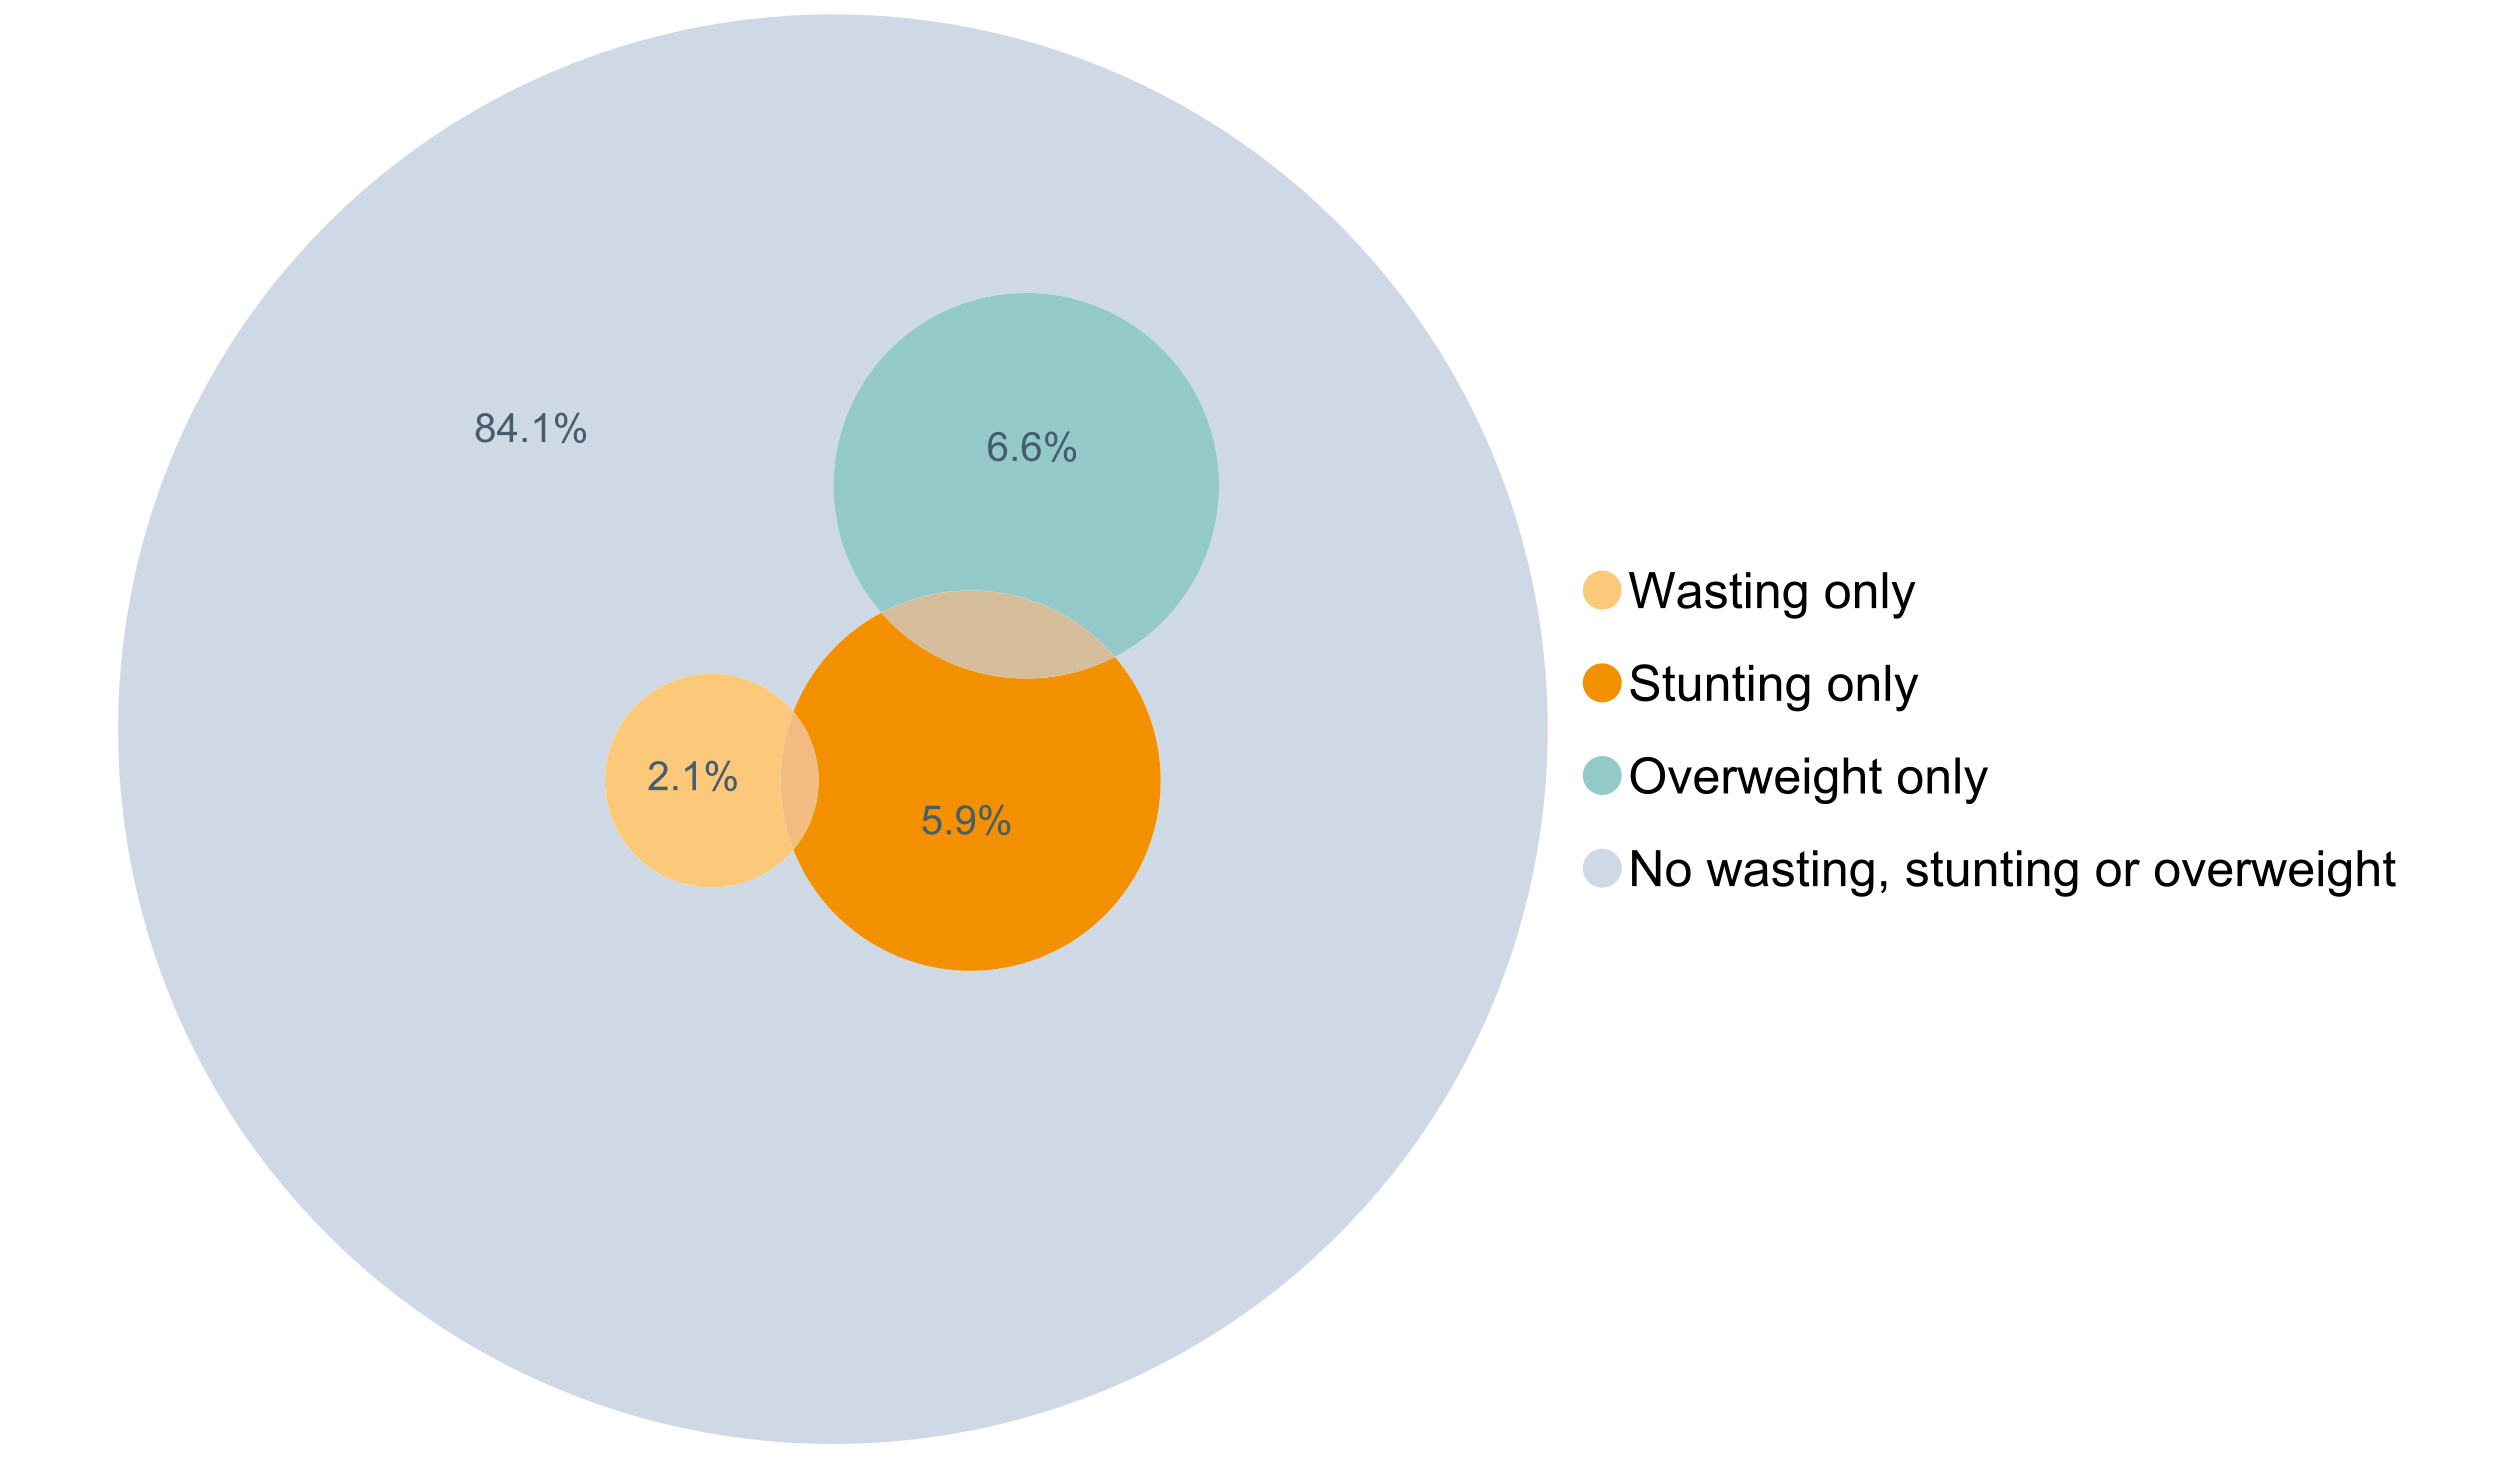 <?xml version="1.0" encoding="UTF-8"?>
<svg xmlns="http://www.w3.org/2000/svg" xmlns:xlink="http://www.w3.org/1999/xlink" width="1234.286pt" height="720pt" viewBox="0 0 1234.286 720" version="1.1">
<defs>
<g>
<symbol overflow="visible" id="glyph0-0">
<path style="stroke:none;" d="M 5.016 0 L 0.305 -17.758 L 2.715 -17.758 L 5.414 -6.117 C 5.703 -4.898 5.953 -3.688 6.164 -2.484 C 6.617 -4.379 6.883 -5.473 6.965 -5.766 L 10.344 -17.758 L 13.18 -17.758 L 15.723 -8.77 C 16.355 -6.539 16.816 -4.445 17.102 -2.484 C 17.324 -3.605 17.621 -4.891 17.988 -6.348 L 20.773 -17.758 L 23.133 -17.758 L 18.266 0 L 16 0 L 12.258 -13.527 C 11.941 -14.656 11.754 -15.352 11.699 -15.613 C 11.512 -14.797 11.34 -14.102 11.18 -13.527 L 7.414 0 Z M 5.016 0 "/>
</symbol>
<symbol overflow="visible" id="glyph0-1">
<path style="stroke:none;" d="M 10.027 -1.586 C 9.215 -0.898 8.438 -0.414 7.695 -0.133 C 6.945 0.148 6.145 0.285 5.293 0.289 C 3.875 0.285 2.789 -0.055 2.031 -0.746 C 1.27 -1.434 0.891 -2.316 0.895 -3.391 C 0.891 -4.02 1.035 -4.594 1.324 -5.117 C 1.613 -5.633 1.988 -6.051 2.453 -6.371 C 2.914 -6.684 3.438 -6.922 4.02 -7.086 C 4.449 -7.195 5.094 -7.305 5.961 -7.414 C 7.715 -7.617 9.012 -7.867 9.848 -8.164 C 9.852 -8.461 9.855 -8.652 9.859 -8.734 C 9.855 -9.621 9.648 -10.246 9.242 -10.609 C 8.68 -11.098 7.852 -11.344 6.758 -11.348 C 5.727 -11.344 4.969 -11.164 4.484 -10.809 C 3.992 -10.445 3.633 -9.809 3.402 -8.902 L 1.273 -9.191 C 1.461 -10.102 1.781 -10.84 2.227 -11.402 C 2.672 -11.965 3.312 -12.395 4.152 -12.699 C 4.992 -12.996 5.965 -13.148 7.074 -13.152 C 8.168 -13.148 9.062 -13.02 9.75 -12.766 C 10.438 -12.504 10.941 -12.18 11.266 -11.789 C 11.586 -11.398 11.812 -10.902 11.941 -10.309 C 12.012 -9.934 12.047 -9.266 12.051 -8.297 L 12.051 -5.391 C 12.047 -3.363 12.094 -2.078 12.191 -1.543 C 12.281 -1.004 12.465 -0.492 12.742 0 L 10.465 0 C 10.238 -0.453 10.09 -0.98 10.027 -1.586 Z M 9.848 -6.457 C 9.055 -6.133 7.867 -5.855 6.285 -5.633 C 5.387 -5.5 4.754 -5.355 4.383 -5.195 C 4.012 -5.031 3.723 -4.793 3.523 -4.484 C 3.32 -4.172 3.223 -3.828 3.223 -3.453 C 3.223 -2.867 3.441 -2.383 3.883 -1.996 C 4.32 -1.609 4.965 -1.418 5.812 -1.418 C 6.652 -1.418 7.398 -1.602 8.055 -1.969 C 8.707 -2.336 9.188 -2.836 9.496 -3.477 C 9.727 -3.965 9.844 -4.691 9.848 -5.656 Z M 9.848 -6.457 "/>
</symbol>
<symbol overflow="visible" id="glyph0-2">
<path style="stroke:none;" d="M 0.762 -3.84 L 2.918 -4.18 C 3.039 -3.312 3.375 -2.652 3.93 -2.191 C 4.48 -1.73 5.254 -1.5 6.25 -1.5 C 7.246 -1.5 7.988 -1.703 8.477 -2.113 C 8.961 -2.52 9.203 -3 9.207 -3.551 C 9.203 -4.043 8.988 -4.43 8.562 -4.711 C 8.258 -4.906 7.516 -5.152 6.336 -5.449 C 4.734 -5.852 3.625 -6.199 3.008 -6.496 C 2.387 -6.789 1.918 -7.199 1.602 -7.723 C 1.281 -8.242 1.125 -8.816 1.125 -9.449 C 1.125 -10.02 1.254 -10.551 1.52 -11.039 C 1.777 -11.527 2.137 -11.934 2.594 -12.258 C 2.93 -12.508 3.391 -12.719 3.977 -12.891 C 4.559 -13.062 5.188 -13.148 5.863 -13.152 C 6.867 -13.148 7.754 -13.004 8.52 -12.715 C 9.281 -12.426 9.844 -12.031 10.207 -11.535 C 10.57 -11.039 10.82 -10.375 10.961 -9.543 L 8.828 -9.254 C 8.73 -9.91 8.449 -10.426 7.988 -10.801 C 7.52 -11.168 6.863 -11.355 6.02 -11.359 C 5.016 -11.355 4.301 -11.191 3.875 -10.863 C 3.445 -10.531 3.234 -10.145 3.234 -9.703 C 3.234 -9.418 3.32 -9.16 3.5 -8.938 C 3.672 -8.699 3.953 -8.508 4.336 -8.355 C 4.555 -8.273 5.195 -8.086 6.262 -7.801 C 7.801 -7.387 8.875 -7.051 9.488 -6.789 C 10.094 -6.523 10.574 -6.141 10.922 -5.645 C 11.27 -5.141 11.441 -4.52 11.445 -3.777 C 11.441 -3.047 11.23 -2.363 10.809 -1.723 C 10.383 -1.082 9.773 -0.586 8.977 -0.234 C 8.176 0.113 7.27 0.285 6.262 0.289 C 4.586 0.285 3.312 -0.059 2.438 -0.75 C 1.562 -1.445 1.004 -2.473 0.762 -3.84 Z M 0.762 -3.84 "/>
</symbol>
<symbol overflow="visible" id="glyph0-3">
<path style="stroke:none;" d="M 6.395 -1.949 L 6.711 -0.023 C 6.094 0.102 5.547 0.164 5.062 0.168 C 4.27 0.164 3.652 0.043 3.219 -0.207 C 2.781 -0.453 2.477 -0.781 2.301 -1.191 C 2.121 -1.598 2.031 -2.457 2.035 -3.766 L 2.035 -11.168 L 0.438 -11.168 L 0.438 -12.863 L 2.035 -12.863 L 2.035 -16.047 L 4.203 -17.355 L 4.203 -12.863 L 6.395 -12.863 L 6.395 -11.168 L 4.203 -11.168 L 4.203 -3.645 C 4.199 -3.023 4.238 -2.621 4.316 -2.445 C 4.391 -2.266 4.516 -2.125 4.691 -2.023 C 4.863 -1.914 5.113 -1.863 5.438 -1.867 C 5.68 -1.863 5.996 -1.891 6.395 -1.949 Z M 6.395 -1.949 "/>
</symbol>
<symbol overflow="visible" id="glyph0-4">
<path style="stroke:none;" d="M 1.648 -15.25 L 1.648 -17.758 L 3.828 -17.758 L 3.828 -15.25 Z M 1.648 0 L 1.648 -12.863 L 3.828 -12.863 L 3.828 0 Z M 1.648 0 "/>
</symbol>
<symbol overflow="visible" id="glyph0-5">
<path style="stroke:none;" d="M 1.637 0 L 1.637 -12.863 L 3.598 -12.863 L 3.598 -11.035 C 4.543 -12.441 5.906 -13.148 7.691 -13.152 C 8.465 -13.148 9.176 -13.008 9.828 -12.734 C 10.477 -12.453 10.965 -12.09 11.289 -11.637 C 11.609 -11.184 11.836 -10.645 11.965 -10.027 C 12.043 -9.621 12.082 -8.918 12.086 -7.91 L 12.086 0 L 9.906 0 L 9.906 -7.824 C 9.902 -8.707 9.816 -9.371 9.652 -9.816 C 9.48 -10.254 9.18 -10.605 8.75 -10.871 C 8.312 -11.129 7.809 -11.262 7.23 -11.266 C 6.301 -11.262 5.5 -10.965 4.828 -10.379 C 4.152 -9.785 3.812 -8.668 3.816 -7.023 L 3.816 0 Z M 1.637 0 "/>
</symbol>
<symbol overflow="visible" id="glyph0-6">
<path style="stroke:none;" d="M 1.234 1.066 L 3.355 1.379 C 3.441 2.031 3.688 2.508 4.094 2.809 C 4.633 3.207 5.371 3.41 6.309 3.414 C 7.316 3.41 8.098 3.207 8.648 2.809 C 9.195 2.402 9.566 1.84 9.762 1.113 C 9.875 0.668 9.926 -0.262 9.918 -1.684 C 8.965 -0.559 7.777 0 6.359 0 C 4.586 0 3.219 -0.637 2.254 -1.914 C 1.281 -3.188 0.797 -4.719 0.801 -6.504 C 0.797 -7.73 1.02 -8.859 1.465 -9.898 C 1.91 -10.934 2.555 -11.738 3.398 -12.305 C 4.242 -12.867 5.23 -13.148 6.371 -13.152 C 7.887 -13.148 9.141 -12.535 10.125 -11.312 L 10.125 -12.863 L 12.137 -12.863 L 12.137 -1.742 C 12.133 0.258 11.93 1.672 11.523 2.512 C 11.113 3.344 10.469 4.004 9.586 4.492 C 8.703 4.973 7.613 5.215 6.324 5.219 C 4.785 5.215 3.547 4.871 2.602 4.184 C 1.656 3.492 1.199 2.453 1.234 1.066 Z M 3.039 -6.66 C 3.035 -4.969 3.371 -3.738 4.043 -2.965 C 4.715 -2.191 5.555 -1.805 6.566 -1.805 C 7.562 -1.805 8.402 -2.188 9.082 -2.961 C 9.762 -3.727 10.102 -4.938 10.102 -6.59 C 10.102 -8.16 9.75 -9.348 9.055 -10.148 C 8.352 -10.945 7.512 -11.344 6.527 -11.348 C 5.559 -11.344 4.734 -10.949 4.055 -10.168 C 3.375 -9.379 3.035 -8.211 3.039 -6.66 Z M 3.039 -6.66 "/>
</symbol>
<symbol overflow="visible" id="glyph0-7">
<path style="stroke:none;" d=""/>
</symbol>
<symbol overflow="visible" id="glyph0-8">
<path style="stroke:none;" d="M 0.824 -6.43 C 0.82 -8.809 1.48 -10.574 2.809 -11.723 C 3.91 -12.672 5.262 -13.148 6.855 -13.152 C 8.621 -13.148 10.066 -12.57 11.191 -11.414 C 12.312 -10.254 12.871 -8.652 12.875 -6.613 C 12.871 -4.953 12.625 -3.652 12.129 -2.707 C 11.633 -1.758 10.91 -1.02 9.961 -0.496 C 9.012 0.027 7.977 0.285 6.855 0.289 C 5.055 0.285 3.598 -0.289 2.488 -1.441 C 1.375 -2.594 0.82 -4.254 0.824 -6.43 Z M 3.062 -6.43 C 3.059 -4.781 3.418 -3.551 4.141 -2.73 C 4.855 -1.91 5.762 -1.5 6.855 -1.5 C 7.934 -1.5 8.832 -1.91 9.555 -2.734 C 10.27 -3.559 10.629 -4.816 10.633 -6.504 C 10.629 -8.094 10.266 -9.297 9.547 -10.117 C 8.82 -10.934 7.926 -11.344 6.855 -11.348 C 5.762 -11.344 4.855 -10.938 4.141 -10.125 C 3.418 -9.309 3.059 -8.074 3.062 -6.43 Z M 3.062 -6.43 "/>
</symbol>
<symbol overflow="visible" id="glyph0-9">
<path style="stroke:none;" d="M 1.586 0 L 1.586 -17.758 L 3.766 -17.758 L 3.766 0 Z M 1.586 0 "/>
</symbol>
<symbol overflow="visible" id="glyph0-10">
<path style="stroke:none;" d="M 1.539 4.953 L 1.297 2.906 C 1.77 3.035 2.188 3.098 2.543 3.102 C 3.027 3.098 3.414 3.02 3.703 2.859 C 3.992 2.695 4.23 2.469 4.422 2.18 C 4.555 1.961 4.777 1.418 5.086 0.559 C 5.125 0.434 5.188 0.258 5.281 0.023 L 0.398 -12.863 L 2.75 -12.863 L 5.426 -5.414 C 5.77 -4.469 6.078 -3.473 6.359 -2.434 C 6.605 -3.434 6.906 -4.414 7.254 -5.367 L 10.004 -12.863 L 12.184 -12.863 L 7.293 0.219 C 6.766 1.625 6.355 2.598 6.066 3.137 C 5.676 3.852 5.234 4.379 4.734 4.715 C 4.234 5.047 3.637 5.215 2.941 5.219 C 2.52 5.215 2.051 5.125 1.539 4.953 Z M 1.539 4.953 "/>
</symbol>
<symbol overflow="visible" id="glyph0-11">
<path style="stroke:none;" d="M 1.113 -5.703 L 3.332 -5.898 C 3.434 -5.008 3.676 -4.277 4.062 -3.711 C 4.445 -3.141 5.043 -2.684 5.852 -2.332 C 6.656 -1.98 7.562 -1.805 8.574 -1.805 C 9.465 -1.805 10.258 -1.938 10.949 -2.203 C 11.633 -2.469 12.145 -2.832 12.48 -3.301 C 12.816 -3.762 12.984 -4.27 12.984 -4.82 C 12.984 -5.375 12.82 -5.859 12.5 -6.277 C 12.172 -6.691 11.641 -7.043 10.902 -7.328 C 10.422 -7.512 9.367 -7.801 7.738 -8.191 C 6.105 -8.582 4.965 -8.949 4.312 -9.301 C 3.461 -9.742 2.828 -10.293 2.414 -10.953 C 2 -11.609 1.793 -12.348 1.793 -13.164 C 1.793 -14.059 2.047 -14.898 2.555 -15.68 C 3.062 -16.457 3.805 -17.047 4.785 -17.453 C 5.758 -17.855 6.844 -18.059 8.043 -18.059 C 9.355 -18.059 10.516 -17.844 11.523 -17.422 C 12.527 -16.996 13.301 -16.375 13.844 -15.551 C 14.383 -14.727 14.672 -13.793 14.715 -12.754 L 12.465 -12.586 C 12.34 -13.707 11.93 -14.555 11.234 -15.129 C 10.531 -15.699 9.5 -15.984 8.141 -15.988 C 6.715 -15.984 5.68 -15.723 5.031 -15.207 C 4.379 -14.684 4.055 -14.059 4.059 -13.324 C 4.055 -12.684 4.285 -12.156 4.746 -11.75 C 5.199 -11.336 6.379 -10.914 8.289 -10.484 C 10.199 -10.047 11.512 -9.672 12.223 -9.352 C 13.254 -8.875 14.016 -8.27 14.508 -7.539 C 15 -6.809 15.246 -5.969 15.25 -5.016 C 15.246 -4.07 14.977 -3.18 14.438 -2.344 C 13.895 -1.508 13.117 -0.855 12.105 -0.391 C 11.09 0.074 9.949 0.305 8.684 0.305 C 7.074 0.305 5.727 0.07 4.645 -0.398 C 3.555 -0.867 2.703 -1.57 2.09 -2.512 C 1.469 -3.453 1.145 -4.516 1.113 -5.703 Z M 1.113 -5.703 "/>
</symbol>
<symbol overflow="visible" id="glyph0-12">
<path style="stroke:none;" d="M 10.066 0 L 10.066 -1.891 C 9.062 -0.438 7.699 0.285 5.984 0.289 C 5.219 0.285 4.512 0.145 3.855 -0.145 C 3.199 -0.434 2.711 -0.801 2.391 -1.242 C 2.07 -1.68 1.844 -2.219 1.719 -2.859 C 1.625 -3.285 1.582 -3.961 1.586 -4.895 L 1.586 -12.863 L 3.766 -12.863 L 3.766 -5.73 C 3.762 -4.59 3.805 -3.82 3.898 -3.426 C 4.031 -2.852 4.324 -2.402 4.77 -2.074 C 5.215 -1.746 5.762 -1.582 6.418 -1.586 C 7.07 -1.582 7.688 -1.75 8.262 -2.09 C 8.832 -2.422 9.234 -2.879 9.477 -3.457 C 9.711 -4.035 9.832 -4.871 9.836 -5.973 L 9.836 -12.863 L 12.016 -12.863 L 12.016 0 Z M 10.066 0 "/>
</symbol>
<symbol overflow="visible" id="glyph0-13">
<path style="stroke:none;" d="M 1.199 -8.648 C 1.195 -11.594 1.984 -13.898 3.57 -15.57 C 5.148 -17.234 7.195 -18.07 9.703 -18.07 C 11.34 -18.07 12.816 -17.676 14.133 -16.895 C 15.449 -16.109 16.453 -15.02 17.145 -13.621 C 17.832 -12.219 18.176 -10.629 18.18 -8.855 C 18.176 -7.051 17.812 -5.441 17.09 -4.02 C 16.359 -2.598 15.328 -1.52 14 -0.793 C 12.664 -0.059 11.23 0.305 9.691 0.305 C 8.02 0.305 6.523 -0.098 5.207 -0.906 C 3.891 -1.715 2.895 -2.816 2.215 -4.215 C 1.535 -5.605 1.195 -7.086 1.199 -8.648 Z M 3.621 -8.613 C 3.621 -6.473 4.195 -4.785 5.348 -3.555 C 6.496 -2.32 7.938 -1.703 9.676 -1.707 C 11.441 -1.703 12.898 -2.324 14.043 -3.57 C 15.184 -4.812 15.754 -6.578 15.758 -8.867 C 15.754 -10.309 15.512 -11.57 15.023 -12.652 C 14.535 -13.727 13.82 -14.562 12.879 -15.156 C 11.938 -15.746 10.883 -16.043 9.715 -16.047 C 8.051 -16.043 6.617 -15.473 5.418 -14.332 C 4.219 -13.191 3.621 -11.285 3.621 -8.613 Z M 3.621 -8.613 "/>
</symbol>
<symbol overflow="visible" id="glyph0-14">
<path style="stroke:none;" d="M 5.207 0 L 0.316 -12.863 L 2.617 -12.863 L 5.379 -5.16 C 5.676 -4.328 5.949 -3.465 6.203 -2.566 C 6.395 -3.246 6.664 -4.062 7.012 -5.016 L 9.871 -12.863 L 12.113 -12.863 L 7.242 0 Z M 5.207 0 "/>
</symbol>
<symbol overflow="visible" id="glyph0-15">
<path style="stroke:none;" d="M 10.441 -4.141 L 12.695 -3.863 C 12.336 -2.543 11.676 -1.523 10.719 -0.801 C 9.754 -0.074 8.527 0.285 7.039 0.289 C 5.152 0.285 3.66 -0.289 2.562 -1.445 C 1.457 -2.602 0.906 -4.227 0.91 -6.324 C 0.906 -8.484 1.465 -10.164 2.578 -11.359 C 3.691 -12.551 5.137 -13.148 6.914 -13.152 C 8.633 -13.148 10.035 -12.562 11.129 -11.395 C 12.215 -10.223 12.762 -8.578 12.766 -6.457 C 12.762 -6.324 12.758 -6.129 12.754 -5.875 L 3.16 -5.875 C 3.238 -4.457 3.641 -3.375 4.359 -2.625 C 5.078 -1.875 5.973 -1.5 7.051 -1.5 C 7.848 -1.5 8.531 -1.707 9.098 -2.129 C 9.66 -2.547 10.109 -3.219 10.441 -4.141 Z M 3.281 -7.668 L 10.465 -7.668 C 10.367 -8.746 10.09 -9.559 9.641 -10.102 C 8.941 -10.938 8.043 -11.355 6.941 -11.359 C 5.938 -11.355 5.094 -11.02 4.414 -10.355 C 3.727 -9.684 3.352 -8.789 3.281 -7.668 Z M 3.281 -7.668 "/>
</symbol>
<symbol overflow="visible" id="glyph0-16">
<path style="stroke:none;" d="M 1.609 0 L 1.609 -12.863 L 3.574 -12.863 L 3.574 -10.914 C 4.074 -11.824 4.535 -12.426 4.961 -12.715 C 5.383 -13.004 5.848 -13.148 6.359 -13.152 C 7.09 -13.148 7.836 -12.914 8.598 -12.453 L 7.848 -10.43 C 7.312 -10.742 6.781 -10.898 6.25 -10.902 C 5.77 -10.898 5.34 -10.754 4.965 -10.469 C 4.582 -10.18 4.312 -9.781 4.156 -9.277 C 3.91 -8.496 3.789 -7.648 3.793 -6.734 L 3.793 0 Z M 1.609 0 "/>
</symbol>
<symbol overflow="visible" id="glyph0-17">
<path style="stroke:none;" d="M 4.008 0 L 0.074 -12.863 L 2.324 -12.863 L 4.371 -5.438 L 5.137 -2.676 C 5.164 -2.812 5.387 -3.695 5.801 -5.328 L 7.848 -12.863 L 10.09 -12.863 L 12.016 -5.402 L 12.656 -2.941 L 13.395 -5.426 L 15.602 -12.863 L 17.719 -12.863 L 13.699 0 L 11.434 0 L 9.387 -7.703 L 8.891 -9.895 L 6.285 0 Z M 4.008 0 "/>
</symbol>
<symbol overflow="visible" id="glyph0-18">
<path style="stroke:none;" d="M 1.637 0 L 1.637 -17.758 L 3.816 -17.758 L 3.816 -11.387 C 4.828 -12.559 6.113 -13.148 7.668 -13.152 C 8.617 -13.148 9.445 -12.961 10.148 -12.59 C 10.852 -12.211 11.352 -11.691 11.656 -11.031 C 11.957 -10.367 12.109 -9.406 12.113 -8.152 L 12.113 0 L 9.934 0 L 9.934 -8.152 C 9.93 -9.238 9.695 -10.031 9.223 -10.531 C 8.75 -11.023 8.082 -11.273 7.219 -11.277 C 6.57 -11.273 5.961 -11.105 5.395 -10.773 C 4.824 -10.434 4.418 -9.98 4.18 -9.41 C 3.934 -8.836 3.812 -8.043 3.816 -7.039 L 3.816 0 Z M 1.637 0 "/>
</symbol>
<symbol overflow="visible" id="glyph0-19">
<path style="stroke:none;" d="M 1.891 0 L 1.891 -17.758 L 4.301 -17.758 L 13.625 -3.816 L 13.625 -17.758 L 15.879 -17.758 L 15.879 0 L 13.469 0 L 4.141 -13.953 L 4.141 0 Z M 1.891 0 "/>
</symbol>
<symbol overflow="visible" id="glyph0-20">
<path style="stroke:none;" d="M 2.203 0 L 2.203 -2.484 L 4.688 -2.484 L 4.688 0 C 4.688 0.91 4.523 1.645 4.203 2.207 C 3.875 2.766 3.363 3.199 2.664 3.512 L 2.059 2.578 C 2.516 2.375 2.855 2.078 3.074 1.688 C 3.289 1.297 3.41 0.734 3.441 0 Z M 2.203 0 "/>
</symbol>
<symbol overflow="visible" id="glyph1-0">
<path style="stroke:none;" d="M 3.523 -7.742 C 2.793 -8.004 2.254 -8.383 1.906 -8.879 C 1.555 -9.371 1.383 -9.965 1.383 -10.652 C 1.383 -11.691 1.754 -12.562 2.5 -13.273 C 3.246 -13.977 4.242 -14.332 5.484 -14.336 C 6.727 -14.332 7.727 -13.969 8.492 -13.25 C 9.25 -12.523 9.633 -11.645 9.633 -10.605 C 9.633 -9.941 9.457 -9.363 9.109 -8.875 C 8.762 -8.383 8.234 -8.004 7.527 -7.742 C 8.402 -7.453 9.07 -6.992 9.527 -6.359 C 9.984 -5.719 10.211 -4.961 10.215 -4.082 C 10.211 -2.859 9.781 -1.832 8.918 -1.004 C 8.055 -0.172 6.918 0.238 5.512 0.242 C 4.102 0.238 2.965 -0.176 2.102 -1.008 C 1.238 -1.84 0.809 -2.879 0.809 -4.129 C 0.809 -5.055 1.043 -5.832 1.512 -6.461 C 1.98 -7.086 2.648 -7.512 3.523 -7.742 Z M 3.176 -10.711 C 3.176 -10.035 3.391 -9.48 3.828 -9.055 C 4.258 -8.625 4.824 -8.414 5.523 -8.414 C 6.195 -8.414 6.746 -8.625 7.18 -9.051 C 7.609 -9.477 7.828 -9.996 7.828 -10.613 C 7.828 -11.254 7.605 -11.797 7.16 -12.234 C 6.715 -12.672 6.16 -12.891 5.504 -12.895 C 4.832 -12.891 4.277 -12.676 3.836 -12.25 C 3.395 -11.82 3.176 -11.309 3.176 -10.711 Z M 2.609 -4.121 C 2.605 -3.617 2.727 -3.133 2.965 -2.668 C 3.199 -2.199 3.551 -1.84 4.02 -1.582 C 4.488 -1.324 4.992 -1.195 5.531 -1.199 C 6.367 -1.195 7.059 -1.465 7.605 -2.004 C 8.148 -2.543 8.418 -3.227 8.422 -4.062 C 8.418 -4.902 8.137 -5.602 7.578 -6.156 C 7.016 -6.707 6.316 -6.984 5.473 -6.984 C 4.645 -6.984 3.961 -6.711 3.422 -6.164 C 2.879 -5.617 2.605 -4.934 2.609 -4.121 Z M 2.609 -4.121 "/>
</symbol>
<symbol overflow="visible" id="glyph1-1">
<path style="stroke:none;" d="M 6.445 0 L 6.445 -3.418 L 0.254 -3.418 L 0.254 -5.023 L 6.77 -14.277 L 8.199 -14.277 L 8.199 -5.023 L 10.129 -5.023 L 10.129 -3.418 L 8.199 -3.418 L 8.199 0 Z M 6.445 -5.023 L 6.445 -11.461 L 1.977 -5.023 Z M 6.445 -5.023 "/>
</symbol>
<symbol overflow="visible" id="glyph1-2">
<path style="stroke:none;" d="M 1.812 0 L 1.812 -1.996 L 3.809 -1.996 L 3.809 0 Z M 1.812 0 "/>
</symbol>
<symbol overflow="visible" id="glyph1-3">
<path style="stroke:none;" d="M 7.43 0 L 5.676 0 L 5.676 -11.172 C 5.25 -10.766 4.695 -10.363 4.016 -9.961 C 3.328 -9.559 2.715 -9.258 2.172 -9.059 L 2.172 -10.75 C 3.148 -11.207 4.004 -11.766 4.742 -12.426 C 5.473 -13.078 5.992 -13.715 6.301 -14.336 L 7.43 -14.336 Z M 7.43 0 "/>
</symbol>
<symbol overflow="visible" id="glyph1-4">
<path style="stroke:none;" d="M 1.16 -10.848 C 1.16 -11.863 1.414 -12.73 1.93 -13.449 C 2.438 -14.16 3.184 -14.52 4.16 -14.52 C 5.055 -14.52 5.793 -14.199 6.383 -13.559 C 6.969 -12.918 7.266 -11.977 7.266 -10.742 C 7.266 -9.531 6.969 -8.602 6.375 -7.949 C 5.781 -7.297 5.047 -6.973 4.18 -6.973 C 3.312 -6.973 2.594 -7.293 2.02 -7.938 C 1.445 -8.578 1.16 -9.547 1.16 -10.848 Z M 4.207 -13.312 C 3.77 -13.312 3.406 -13.121 3.121 -12.746 C 2.828 -12.367 2.684 -11.676 2.688 -10.672 C 2.684 -9.754 2.828 -9.109 3.125 -8.738 C 3.414 -8.363 3.777 -8.18 4.207 -8.18 C 4.648 -8.18 5.012 -8.367 5.301 -8.742 C 5.586 -9.117 5.73 -9.805 5.734 -10.809 C 5.73 -11.727 5.586 -12.375 5.297 -12.75 C 5.004 -13.125 4.641 -13.312 4.207 -13.312 Z M 4.215 0.527 L 12.027 -14.52 L 13.449 -14.52 L 5.668 0.527 Z M 10.391 -3.352 C 10.387 -4.375 10.645 -5.242 11.16 -5.953 C 11.672 -6.664 12.418 -7.02 13.398 -7.02 C 14.293 -7.02 15.035 -6.699 15.625 -6.059 C 16.211 -5.418 16.504 -4.477 16.508 -3.242 C 16.504 -2.031 16.207 -1.102 15.613 -0.449 C 15.016 0.203 14.281 0.527 13.41 0.527 C 12.543 0.527 11.824 0.207 11.25 -0.441 C 10.676 -1.082 10.387 -2.055 10.391 -3.352 Z M 13.449 -5.812 C 13.004 -5.812 12.641 -5.621 12.352 -5.246 C 12.062 -4.867 11.918 -4.18 11.918 -3.176 C 11.918 -2.266 12.062 -1.621 12.355 -1.246 C 12.648 -0.867 13.008 -0.68 13.438 -0.684 C 13.883 -0.68 14.254 -0.867 14.543 -1.246 C 14.832 -1.621 14.977 -2.309 14.977 -3.312 C 14.977 -4.23 14.828 -4.879 14.539 -5.254 C 14.242 -5.625 13.879 -5.812 13.449 -5.812 Z M 13.449 -5.812 "/>
</symbol>
<symbol overflow="visible" id="glyph1-5">
<path style="stroke:none;" d="M 10.039 -1.684 L 10.039 0 L 0.605 0 C 0.59 -0.422 0.66 -0.828 0.809 -1.219 C 1.047 -1.859 1.43 -2.488 1.961 -3.113 C 2.488 -3.734 3.254 -4.457 4.254 -5.277 C 5.805 -6.547 6.852 -7.555 7.398 -8.301 C 7.941 -9.043 8.215 -9.746 8.219 -10.41 C 8.215 -11.102 7.965 -11.688 7.473 -12.168 C 6.973 -12.641 6.328 -12.879 5.531 -12.883 C 4.688 -12.879 4.012 -12.625 3.504 -12.121 C 2.996 -11.613 2.738 -10.914 2.738 -10.02 L 0.934 -10.207 C 1.055 -11.551 1.52 -12.574 2.328 -13.277 C 3.129 -13.98 4.211 -14.332 5.57 -14.336 C 6.938 -14.332 8.02 -13.953 8.82 -13.195 C 9.617 -12.434 10.02 -11.492 10.02 -10.371 C 10.02 -9.801 9.902 -9.238 9.668 -8.688 C 9.434 -8.133 9.047 -7.551 8.508 -6.941 C 7.965 -6.328 7.062 -5.492 5.805 -4.43 C 4.75 -3.547 4.074 -2.945 3.777 -2.633 C 3.477 -2.312 3.23 -1.996 3.039 -1.684 Z M 10.039 -1.684 "/>
</symbol>
<symbol overflow="visible" id="glyph1-6">
<path style="stroke:none;" d="M 0.828 -3.738 L 2.668 -3.895 C 2.801 -2.996 3.117 -2.324 3.617 -1.875 C 4.109 -1.422 4.711 -1.195 5.414 -1.199 C 6.258 -1.195 6.969 -1.512 7.555 -2.152 C 8.137 -2.785 8.43 -3.629 8.434 -4.684 C 8.43 -5.68 8.148 -6.469 7.59 -7.051 C 7.027 -7.625 6.293 -7.914 5.387 -7.918 C 4.816 -7.914 4.309 -7.785 3.855 -7.531 C 3.402 -7.273 3.043 -6.941 2.785 -6.535 L 1.141 -6.75 L 2.523 -14.082 L 9.621 -14.082 L 9.621 -12.406 L 3.926 -12.406 L 3.156 -8.57 C 4.012 -9.164 4.91 -9.461 5.852 -9.465 C 7.098 -9.461 8.148 -9.031 9.008 -8.168 C 9.859 -7.305 10.289 -6.195 10.293 -4.84 C 10.289 -3.547 9.914 -2.43 9.164 -1.488 C 8.246 -0.336 6.996 0.238 5.414 0.242 C 4.117 0.238 3.055 -0.121 2.234 -0.848 C 1.41 -1.57 0.941 -2.535 0.828 -3.738 Z M 0.828 -3.738 "/>
</symbol>
<symbol overflow="visible" id="glyph1-7">
<path style="stroke:none;" d="M 1.09 -3.301 L 2.777 -3.457 C 2.918 -2.664 3.188 -2.09 3.594 -1.734 C 3.992 -1.375 4.508 -1.195 5.141 -1.199 C 5.676 -1.195 6.148 -1.316 6.559 -1.566 C 6.961 -1.809 7.293 -2.141 7.555 -2.555 C 7.812 -2.969 8.031 -3.523 8.207 -4.227 C 8.383 -4.922 8.473 -5.637 8.473 -6.367 C 8.473 -6.441 8.469 -6.559 8.461 -6.719 C 8.109 -6.16 7.629 -5.707 7.027 -5.359 C 6.418 -5.012 5.762 -4.84 5.055 -4.84 C 3.871 -4.84 2.871 -5.266 2.055 -6.125 C 1.234 -6.977 0.824 -8.109 0.828 -9.516 C 0.824 -10.961 1.254 -12.125 2.109 -13.012 C 2.961 -13.891 4.027 -14.332 5.316 -14.336 C 6.242 -14.332 7.094 -14.082 7.863 -13.586 C 8.633 -13.082 9.215 -12.367 9.617 -11.445 C 10.012 -10.516 10.211 -9.18 10.215 -7.43 C 10.211 -5.605 10.016 -4.152 9.621 -3.07 C 9.223 -1.988 8.633 -1.164 7.852 -0.602 C 7.07 -0.039 6.152 0.238 5.102 0.242 C 3.984 0.238 3.074 -0.066 2.367 -0.688 C 1.656 -1.305 1.23 -2.176 1.09 -3.301 Z M 8.27 -9.602 C 8.266 -10.605 8 -11.402 7.465 -11.996 C 6.926 -12.582 6.281 -12.879 5.531 -12.883 C 4.75 -12.879 4.07 -12.562 3.496 -11.93 C 2.914 -11.293 2.625 -10.469 2.629 -9.457 C 2.625 -8.547 2.898 -7.805 3.449 -7.238 C 3.996 -6.668 4.676 -6.387 5.484 -6.387 C 6.293 -6.387 6.957 -6.668 7.484 -7.238 C 8.004 -7.805 8.266 -8.594 8.27 -9.602 Z M 8.27 -9.602 "/>
</symbol>
<symbol overflow="visible" id="glyph1-8">
<path style="stroke:none;" d="M 9.922 -10.781 L 8.18 -10.645 C 8.023 -11.328 7.801 -11.828 7.52 -12.145 C 7.043 -12.641 6.461 -12.891 5.766 -12.895 C 5.203 -12.891 4.711 -12.734 4.293 -12.426 C 3.742 -12.023 3.309 -11.438 2.988 -10.664 C 2.668 -9.891 2.5 -8.789 2.492 -7.363 C 2.91 -8.004 3.426 -8.48 4.039 -8.793 C 4.648 -9.102 5.289 -9.258 5.961 -9.262 C 7.125 -9.258 8.121 -8.828 8.941 -7.969 C 9.762 -7.109 10.172 -5.996 10.176 -4.637 C 10.172 -3.738 9.98 -2.906 9.598 -2.137 C 9.211 -1.367 8.68 -0.777 8.004 -0.371 C 7.328 0.039 6.562 0.238 5.707 0.242 C 4.246 0.238 3.055 -0.293 2.133 -1.367 C 1.211 -2.438 0.75 -4.211 0.75 -6.68 C 0.75 -9.438 1.258 -11.441 2.277 -12.699 C 3.164 -13.785 4.363 -14.332 5.871 -14.336 C 6.996 -14.332 7.914 -14.016 8.633 -13.391 C 9.348 -12.758 9.777 -11.891 9.922 -10.781 Z M 2.766 -4.625 C 2.766 -4.016 2.891 -3.438 3.148 -2.891 C 3.402 -2.336 3.762 -1.918 4.227 -1.633 C 4.684 -1.34 5.168 -1.195 5.676 -1.199 C 6.414 -1.195 7.051 -1.492 7.586 -2.094 C 8.117 -2.688 8.383 -3.5 8.387 -4.527 C 8.383 -5.512 8.121 -6.289 7.598 -6.859 C 7.07 -7.426 6.406 -7.711 5.609 -7.711 C 4.812 -7.711 4.141 -7.426 3.594 -6.859 C 3.039 -6.289 2.766 -5.543 2.766 -4.625 Z M 2.766 -4.625 "/>
</symbol>
</g>
</defs>
<g id="surface36588">
<path style=" stroke:none;fill-rule:nonzero;fill:rgb(98.824%,78.824%,47.843%);fill-opacity:1;" d="M 800.672 291.367 C 800.672 296.676 796.367 300.98 791.059 300.98 C 785.75 300.98 781.445 296.676 781.445 291.367 C 781.445 286.055 785.75 281.75 791.059 281.75 C 796.367 281.75 800.672 286.055 800.672 291.367 "/>
<g style="fill:rgb(0%,0%,0%);fill-opacity:1;">
  <use xlink:href="#glyph0-0" x="803.891" y="300.242"/>
  <use xlink:href="#glyph0-1" x="827.303" y="300.242"/>
  <use xlink:href="#glyph0-2" x="841.099" y="300.242"/>
  <use xlink:href="#glyph0-3" x="853.502" y="300.242"/>
  <use xlink:href="#glyph0-4" x="860.394" y="300.242"/>
  <use xlink:href="#glyph0-5" x="865.905" y="300.242"/>
  <use xlink:href="#glyph0-6" x="879.7" y="300.242"/>
  <use xlink:href="#glyph0-7" x="893.496" y="300.242"/>
  <use xlink:href="#glyph0-8" x="900.388" y="300.242"/>
  <use xlink:href="#glyph0-5" x="914.183" y="300.242"/>
  <use xlink:href="#glyph0-9" x="927.979" y="300.242"/>
  <use xlink:href="#glyph0-10" x="933.49" y="300.242"/>
</g>
<path style=" stroke:none;fill-rule:nonzero;fill:rgb(95.294%,56.471%,0%);fill-opacity:1;" d="M 800.672 337.121 C 800.672 342.434 796.367 346.738 791.059 346.738 C 785.75 346.738 781.445 342.434 781.445 337.121 C 781.445 331.812 785.75 327.508 791.059 327.508 C 796.367 327.508 800.672 331.812 800.672 337.121 "/>
<g style="fill:rgb(0%,0%,0%);fill-opacity:1;">
  <use xlink:href="#glyph0-11" x="803.891" y="346"/>
  <use xlink:href="#glyph0-3" x="820.436" y="346"/>
  <use xlink:href="#glyph0-12" x="827.328" y="346"/>
  <use xlink:href="#glyph0-5" x="841.123" y="346"/>
  <use xlink:href="#glyph0-3" x="854.919" y="346"/>
  <use xlink:href="#glyph0-4" x="861.811" y="346"/>
  <use xlink:href="#glyph0-5" x="867.322" y="346"/>
  <use xlink:href="#glyph0-6" x="881.117" y="346"/>
  <use xlink:href="#glyph0-7" x="894.913" y="346"/>
  <use xlink:href="#glyph0-8" x="901.805" y="346"/>
  <use xlink:href="#glyph0-5" x="915.6" y="346"/>
  <use xlink:href="#glyph0-9" x="929.396" y="346"/>
  <use xlink:href="#glyph0-10" x="934.907" y="346"/>
</g>
<path style=" stroke:none;fill-rule:nonzero;fill:rgb(57.647%,79.216%,78.824%);fill-opacity:1;" d="M 800.672 382.879 C 800.672 388.188 796.367 392.492 791.059 392.492 C 785.75 392.492 781.445 388.188 781.445 382.879 C 781.445 377.566 785.75 373.262 791.059 373.262 C 796.367 373.262 800.672 377.566 800.672 382.879 "/>
<g style="fill:rgb(0%,0%,0%);fill-opacity:1;">
  <use xlink:href="#glyph0-13" x="803.891" y="391.758"/>
  <use xlink:href="#glyph0-14" x="823.185" y="391.758"/>
  <use xlink:href="#glyph0-15" x="835.588" y="391.758"/>
  <use xlink:href="#glyph0-16" x="849.384" y="391.758"/>
  <use xlink:href="#glyph0-17" x="857.644" y="391.758"/>
  <use xlink:href="#glyph0-15" x="875.558" y="391.758"/>
  <use xlink:href="#glyph0-4" x="889.354" y="391.758"/>
  <use xlink:href="#glyph0-6" x="894.865" y="391.758"/>
  <use xlink:href="#glyph0-18" x="908.66" y="391.758"/>
  <use xlink:href="#glyph0-3" x="922.456" y="391.758"/>
  <use xlink:href="#glyph0-7" x="929.348" y="391.758"/>
  <use xlink:href="#glyph0-8" x="936.239" y="391.758"/>
  <use xlink:href="#glyph0-5" x="950.035" y="391.758"/>
  <use xlink:href="#glyph0-9" x="963.831" y="391.758"/>
  <use xlink:href="#glyph0-10" x="969.342" y="391.758"/>
</g>
<path style=" stroke:none;fill-rule:nonzero;fill:rgb(81.176%,85.098%,89.804%);fill-opacity:1;" d="M 800.672 428.633 C 800.672 433.945 796.367 438.25 791.059 438.25 C 785.75 438.25 781.445 433.945 781.445 428.633 C 781.445 423.324 785.75 419.02 791.059 419.02 C 796.367 419.02 800.672 423.324 800.672 428.633 "/>
<g style="fill:rgb(0%,0%,0%);fill-opacity:1;">
  <use xlink:href="#glyph0-19" x="803.891" y="437.512"/>
  <use xlink:href="#glyph0-8" x="821.804" y="437.512"/>
  <use xlink:href="#glyph0-7" x="835.6" y="437.512"/>
  <use xlink:href="#glyph0-17" x="842.492" y="437.512"/>
  <use xlink:href="#glyph0-1" x="860.406" y="437.512"/>
  <use xlink:href="#glyph0-2" x="874.201" y="437.512"/>
  <use xlink:href="#glyph0-3" x="886.604" y="437.512"/>
  <use xlink:href="#glyph0-4" x="893.496" y="437.512"/>
  <use xlink:href="#glyph0-5" x="899.007" y="437.512"/>
  <use xlink:href="#glyph0-6" x="912.803" y="437.512"/>
  <use xlink:href="#glyph0-20" x="926.598" y="437.512"/>
  <use xlink:href="#glyph0-7" x="933.49" y="437.512"/>
  <use xlink:href="#glyph0-2" x="940.382" y="437.512"/>
  <use xlink:href="#glyph0-3" x="952.785" y="437.512"/>
  <use xlink:href="#glyph0-12" x="959.676" y="437.512"/>
  <use xlink:href="#glyph0-5" x="973.472" y="437.512"/>
  <use xlink:href="#glyph0-3" x="987.268" y="437.512"/>
  <use xlink:href="#glyph0-4" x="994.159" y="437.512"/>
  <use xlink:href="#glyph0-5" x="999.67" y="437.512"/>
  <use xlink:href="#glyph0-6" x="1013.466" y="437.512"/>
  <use xlink:href="#glyph0-7" x="1027.262" y="437.512"/>
  <use xlink:href="#glyph0-8" x="1034.154" y="437.512"/>
  <use xlink:href="#glyph0-16" x="1047.949" y="437.512"/>
  <use xlink:href="#glyph0-7" x="1056.21" y="437.512"/>
  <use xlink:href="#glyph0-8" x="1063.101" y="437.512"/>
  <use xlink:href="#glyph0-14" x="1076.897" y="437.512"/>
  <use xlink:href="#glyph0-15" x="1089.3" y="437.512"/>
  <use xlink:href="#glyph0-16" x="1103.096" y="437.512"/>
  <use xlink:href="#glyph0-17" x="1111.356" y="437.512"/>
  <use xlink:href="#glyph0-15" x="1129.27" y="437.512"/>
  <use xlink:href="#glyph0-4" x="1143.065" y="437.512"/>
  <use xlink:href="#glyph0-6" x="1148.576" y="437.512"/>
  <use xlink:href="#glyph0-18" x="1162.372" y="437.512"/>
  <use xlink:href="#glyph0-3" x="1176.168" y="437.512"/>
</g>
<path style=" stroke:none;fill-rule:nonzero;fill:rgb(81.176%,85.098%,89.804%);fill-opacity:1;" d="M 425.934 712.633 L 437.059 711.996 L 448.16 711.004 L 459.223 709.664 L 470.234 707.973 L 481.191 705.938 L 492.078 703.555 L 502.883 700.832 L 513.598 697.77 L 524.207 694.367 L 534.707 690.637 L 545.082 686.57 L 555.328 682.184 L 565.426 677.473 L 575.371 672.449 L 585.152 667.109 L 594.762 661.465 L 604.188 655.523 L 613.418 649.285 L 622.449 642.758 L 631.273 635.949 L 639.875 628.863 L 648.246 621.512 L 656.383 613.898 L 664.277 606.031 L 671.918 597.922 L 679.301 589.574 L 686.414 580.996 L 693.254 572.199 L 699.809 563.191 L 706.082 553.977 L 712.059 544.574 L 717.734 534.984 L 723.105 525.223 L 728.164 515.293 L 732.91 505.211 L 737.336 494.984 L 741.434 484.621 L 745.203 474.133 L 748.641 463.535 L 751.738 452.832 L 754.5 442.035 L 756.918 431.156 L 758.992 420.211 L 760.719 409.199 L 762.098 398.145 L 763.129 387.047 L 763.809 375.926 L 764.133 364.785 L 764.109 353.645 L 763.734 342.508 L 763.004 331.387 L 761.926 320.297 L 760.496 309.246 L 758.723 298.242 L 756.598 287.305 L 754.133 276.438 L 751.324 265.656 L 748.176 254.965 L 744.691 244.379 L 740.875 233.91 L 736.73 223.566 L 732.262 213.359 L 727.473 203.297 L 722.367 193.395 L 716.953 183.652 L 711.234 174.09 L 705.215 164.711 L 698.902 155.527 L 692.305 146.551 L 685.426 137.781 L 678.273 129.238 L 670.855 120.922 L 663.18 112.844 L 655.254 105.012 L 647.082 97.438 L 638.676 90.121 L 630.043 83.078 L 621.191 76.309 L 612.129 69.82 L 602.871 63.621 L 593.418 57.719 L 583.785 52.117 L 573.98 46.824 L 564.012 41.844 L 553.891 37.18 L 543.629 32.836 L 533.234 28.82 L 522.719 25.133 L 512.094 21.781 L 501.367 18.766 L 490.547 16.09 L 479.652 13.754 L 468.688 11.77 L 457.664 10.129 L 446.598 8.836 L 435.492 7.895 L 424.367 7.305 L 413.227 7.066 L 402.082 7.176 L 390.949 7.641 L 379.836 8.457 L 368.754 9.625 L 357.715 11.141 L 346.727 13.004 L 335.805 15.211 L 324.961 17.766 L 314.199 20.656 L 303.535 23.891 L 292.977 27.457 L 282.539 31.355 L 272.227 35.582 L 262.055 40.133 L 252.031 45 L 242.168 50.184 L 232.473 55.672 L 222.953 61.469 L 213.621 67.562 L 204.488 73.945 L 195.562 80.613 L 186.848 87.562 L 178.359 94.781 L 170.105 102.262 L 162.09 110.004 L 154.32 117.992 L 146.809 126.223 L 139.559 134.688 L 132.582 143.375 L 125.883 152.281 L 119.469 161.391 L 113.344 170.699 L 107.516 180.199 L 101.992 189.875 L 96.773 199.723 L 91.871 209.73 L 87.289 219.887 L 83.027 230.184 L 79.09 240.609 L 75.488 251.152 L 72.219 261.805 L 69.289 272.555 L 66.699 283.395 L 64.453 294.309 L 62.551 305.289 L 60.996 316.324 L 59.793 327.402 L 58.938 338.512 L 58.438 349.645 L 58.285 360.785 L 58.484 371.926 L 59.039 383.055 L 59.941 394.164 L 61.195 405.234 L 62.797 416.262 L 64.746 427.234 L 67.043 438.137 L 69.68 448.965 L 72.66 459.703 L 75.977 470.34 L 79.625 480.867 L 83.605 491.277 L 87.914 501.555 L 92.543 511.691 L 97.492 521.676 L 102.75 531.496 L 108.32 541.152 L 114.188 550.621 L 120.355 559.906 L 126.809 568.988 L 133.551 577.863 L 140.566 586.52 L 147.852 594.949 L 155.398 603.148 L 163.203 611.102 L 171.254 618.809 L 179.543 626.254 L 188.062 633.434 L 196.809 640.344 L 205.766 646.973 L 214.926 653.316 L 224.281 659.367 L 233.828 665.117 L 243.547 670.566 L 253.434 675.707 L 263.48 680.527 L 273.672 685.035 L 284 689.215 L 294.457 693.066 L 305.031 696.586 L 315.711 699.77 L 326.484 702.617 L 337.34 705.121 L 348.273 707.281 L 359.266 709.098 L 370.312 710.562 L 381.402 711.68 L 392.516 712.445 L 403.652 712.859 L 414.797 712.922 Z M 477.148 479.309 L 474.188 479.195 L 471.23 478.992 L 468.281 478.695 L 465.344 478.305 L 462.418 477.824 L 459.508 477.25 L 456.621 476.582 L 453.754 475.824 L 450.914 474.977 L 448.102 474.043 L 445.32 473.016 L 442.57 471.906 L 439.859 470.707 L 437.188 469.422 L 434.559 468.055 L 431.973 466.605 L 429.434 465.078 L 426.941 463.469 L 424.504 461.781 L 422.121 460.016 L 419.797 458.18 L 417.531 456.27 L 415.324 454.285 L 413.184 452.238 L 411.105 450.121 L 409.098 447.941 L 407.16 445.695 L 405.293 443.395 L 403.5 441.031 L 401.785 438.617 L 400.145 436.148 L 398.582 433.629 L 397.102 431.059 L 395.703 428.445 L 394.387 425.789 L 393.152 423.094 L 392.008 420.359 L 391.668 419.473 L 391.453 419.734 L 390.352 420.98 L 389.211 422.191 L 388.031 423.367 L 386.812 424.504 L 385.562 425.602 L 384.277 426.66 L 382.961 427.68 L 381.609 428.652 L 380.23 429.586 L 378.824 430.473 L 377.387 431.316 L 375.926 432.113 L 374.441 432.863 L 372.934 433.566 L 371.402 434.223 L 369.852 434.832 L 368.285 435.387 L 366.699 435.898 L 365.098 436.355 L 363.484 436.762 L 361.855 437.117 L 360.219 437.422 L 358.574 437.672 L 356.922 437.875 L 355.266 438.023 L 353.602 438.117 L 351.938 438.16 L 350.273 438.152 L 348.609 438.09 L 346.949 437.977 L 345.293 437.809 L 343.641 437.59 L 342 437.316 L 340.367 436.996 L 338.746 436.621 L 337.137 436.195 L 335.539 435.719 L 333.961 435.195 L 332.398 434.617 L 330.855 433.992 L 329.332 433.32 L 327.832 432.602 L 326.355 431.832 L 324.902 431.02 L 323.477 430.16 L 322.078 429.254 L 320.711 428.309 L 319.371 427.316 L 318.066 426.285 L 316.793 425.211 L 315.555 424.102 L 314.352 422.949 L 313.188 421.762 L 312.059 420.535 L 310.969 419.277 L 309.922 417.984 L 308.914 416.656 L 307.949 415.301 L 307.031 413.914 L 306.152 412.5 L 305.32 411.059 L 304.535 409.59 L 303.797 408.098 L 303.105 406.582 L 302.461 405.047 L 301.867 403.492 L 301.32 401.922 L 300.824 400.332 L 300.379 398.727 L 299.984 397.109 L 299.645 395.48 L 299.352 393.84 L 299.113 392.195 L 298.926 390.539 L 298.789 388.879 L 298.707 387.219 L 298.68 385.555 L 298.699 383.891 L 298.777 382.227 L 298.902 380.566 L 299.082 378.91 L 299.316 377.262 L 299.598 375.621 L 299.934 373.992 L 300.32 372.371 L 300.758 370.766 L 301.246 369.176 L 301.785 367.602 L 302.375 366.043 L 303.012 364.504 L 303.695 362.988 L 304.43 361.492 L 305.207 360.02 L 306.031 358.574 L 306.902 357.156 L 307.816 355.766 L 308.777 354.402 L 309.777 353.074 L 310.82 351.777 L 311.902 350.512 L 313.023 349.281 L 314.184 348.09 L 315.383 346.934 L 316.617 345.812 L 317.883 344.734 L 319.188 343.699 L 320.52 342.703 L 321.883 341.746 L 323.277 340.836 L 324.699 339.973 L 326.148 339.152 L 327.621 338.379 L 329.121 337.648 L 330.641 336.969 L 332.18 336.34 L 333.738 335.758 L 335.316 335.223 L 336.91 334.742 L 338.516 334.309 L 340.137 333.926 L 341.77 333.598 L 343.41 333.32 L 345.059 333.094 L 346.715 332.918 L 348.375 332.797 L 350.039 332.727 L 351.703 332.711 L 353.367 332.746 L 355.031 332.836 L 356.688 332.977 L 358.344 333.168 L 359.988 333.414 L 361.629 333.711 L 363.254 334.059 L 364.871 334.457 L 366.473 334.91 L 368.062 335.41 L 369.633 335.961 L 371.184 336.559 L 372.719 337.207 L 374.23 337.906 L 375.719 338.648 L 377.184 339.441 L 378.625 340.277 L 380.035 341.16 L 381.418 342.086 L 382.773 343.055 L 384.094 344.066 L 385.383 345.117 L 386.641 346.211 L 387.859 347.344 L 389.047 348.512 L 390.191 349.719 L 391.301 350.961 L 391.664 351.398 L 391.855 350.902 L 392.988 348.16 L 394.207 345.461 L 395.512 342.797 L 396.898 340.18 L 398.367 337.605 L 399.918 335.078 L 401.547 332.602 L 403.254 330.176 L 405.039 327.809 L 406.895 325.496 L 408.82 323.246 L 410.82 321.055 L 412.887 318.93 L 415.02 316.871 L 417.215 314.879 L 419.473 312.961 L 421.793 311.109 L 424.168 309.336 L 426.598 307.641 L 429.078 306.02 L 431.609 304.477 L 434.191 303.016 L 435.137 302.52 L 433.711 300.871 L 431.82 298.535 L 430 296.141 L 428.262 293.691 L 426.598 291.191 L 425.016 288.637 L 423.512 286.031 L 422.094 283.383 L 420.762 280.691 L 419.512 277.957 L 418.352 275.184 L 417.277 272.379 L 416.293 269.539 L 415.398 266.668 L 414.594 263.773 L 413.883 260.855 L 413.266 257.914 L 412.738 254.953 L 412.305 251.98 L 411.969 248.992 L 411.723 246 L 411.574 242.996 L 411.52 239.992 L 411.562 236.988 L 411.699 233.984 L 411.93 230.988 L 412.254 228 L 412.672 225.027 L 413.184 222.066 L 413.789 219.121 L 414.488 216.199 L 415.277 213.297 L 416.16 210.426 L 417.133 207.582 L 418.195 204.77 L 419.344 201.992 L 420.578 199.254 L 421.902 196.555 L 423.309 193.898 L 424.797 191.289 L 426.371 188.73 L 428.023 186.219 L 429.75 183.762 L 431.559 181.359 L 433.441 179.016 L 435.395 176.734 L 437.422 174.516 L 439.516 172.359 L 441.68 170.273 L 443.906 168.254 L 446.195 166.309 L 448.543 164.434 L 450.949 162.633 L 453.414 160.914 L 455.93 159.27 L 458.496 157.707 L 461.113 156.227 L 463.773 154.828 L 466.477 153.516 L 469.219 152.289 L 472 151.148 L 474.816 150.098 L 477.664 149.137 L 480.539 148.266 L 483.441 147.484 L 486.367 146.793 L 489.312 146.199 L 492.273 145.695 L 495.25 145.289 L 498.242 144.973 L 501.238 144.754 L 504.238 144.629 L 507.246 144.598 L 510.25 144.664 L 513.25 144.82 L 516.246 145.074 L 519.23 145.426 L 522.203 145.867 L 525.16 146.402 L 528.098 147.031 L 531.016 147.754 L 533.91 148.566 L 536.773 149.469 L 539.609 150.465 L 542.414 151.547 L 545.18 152.719 L 547.91 153.977 L 550.598 155.32 L 553.242 156.75 L 555.84 158.258 L 558.391 159.852 L 560.887 161.523 L 563.332 163.273 L 565.719 165.098 L 568.047 166.996 L 570.312 168.969 L 572.516 171.012 L 574.656 173.125 L 576.727 175.305 L 578.727 177.547 L 580.656 179.852 L 582.512 182.215 L 584.289 184.637 L 585.992 187.113 L 587.613 189.645 L 589.156 192.223 L 590.617 194.848 L 591.992 197.52 L 593.285 200.234 L 594.492 202.988 L 595.609 205.777 L 596.637 208.598 L 597.578 211.453 L 598.426 214.336 L 599.184 217.246 L 599.848 220.176 L 600.422 223.125 L 600.902 226.094 L 601.285 229.074 L 601.578 232.062 L 601.773 235.062 L 601.875 238.066 L 601.883 241.07 L 601.793 244.074 L 601.609 247.074 L 601.332 250.066 L 600.961 253.051 L 600.496 256.02 L 599.934 258.973 L 599.281 261.906 L 598.539 264.816 L 597.703 267.703 L 596.777 270.562 L 595.758 273.391 L 594.652 276.184 L 593.461 278.941 L 592.18 281.66 L 590.816 284.34 L 589.367 286.973 L 587.836 289.559 L 586.227 292.094 L 584.535 294.578 L 582.766 297.008 L 580.922 299.383 L 579.004 301.695 L 577.012 303.945 L 574.949 306.133 L 572.824 308.254 L 570.629 310.309 L 568.371 312.289 L 566.051 314.199 L 563.672 316.039 L 561.234 317.797 L 558.746 319.48 L 556.203 321.082 L 553.613 322.605 L 550.973 324.043 L 550.434 324.316 L 552.109 326.32 L 553.941 328.652 L 555.695 331.039 L 557.375 333.484 L 558.977 335.98 L 560.496 338.523 L 561.938 341.113 L 563.297 343.75 L 564.57 346.426 L 565.758 349.141 L 566.859 351.895 L 567.875 354.68 L 568.805 357.492 L 569.641 360.336 L 570.387 363.207 L 571.043 366.098 L 571.609 369.008 L 572.082 371.934 L 572.461 374.875 L 572.75 377.824 L 572.941 380.781 L 573.043 383.746 L 573.047 386.711 L 572.961 389.672 L 572.781 392.633 L 572.508 395.582 L 572.141 398.523 L 571.68 401.453 L 571.129 404.367 L 570.484 407.262 L 569.75 410.133 L 568.926 412.98 L 568.012 415.801 L 567.008 418.59 L 565.918 421.344 L 564.742 424.066 L 563.48 426.75 L 562.133 429.391 L 560.703 431.988 L 559.195 434.539 L 557.605 437.039 L 555.938 439.492 L 554.191 441.887 L 552.371 444.227 L 550.48 446.508 L 548.516 448.73 L 546.484 450.887 L 544.383 452.98 L 542.219 455.008 L 539.992 456.961 L 537.703 458.848 L 535.355 460.656 L 532.953 462.395 L 530.496 464.055 L 527.992 465.637 L 525.434 467.137 L 522.832 468.555 L 520.188 469.895 L 517.5 471.148 L 514.773 472.312 L 512.016 473.395 L 509.223 474.387 L 506.398 475.293 L 503.547 476.109 L 500.672 476.832 L 497.777 477.465 L 494.863 478.008 L 491.934 478.457 L 488.988 478.812 L 486.039 479.078 L 483.078 479.246 L 480.113 479.324 Z M 477.148 479.309 "/>
<path style=" stroke:none;fill-rule:nonzero;fill:rgb(98.824%,78.824%,47.843%);fill-opacity:1;" d="M 353.602 438.117 L 355.266 438.023 L 356.922 437.875 L 358.574 437.672 L 360.219 437.422 L 361.855 437.117 L 363.484 436.762 L 365.098 436.355 L 366.699 435.898 L 368.285 435.387 L 369.852 434.832 L 371.402 434.223 L 372.934 433.566 L 374.441 432.863 L 375.926 432.113 L 377.387 431.316 L 378.824 430.473 L 380.23 429.586 L 381.609 428.652 L 382.961 427.68 L 384.277 426.66 L 385.562 425.602 L 386.812 424.504 L 388.031 423.367 L 389.211 422.191 L 390.352 420.98 L 391.453 419.734 L 391.668 419.473 L 390.949 417.59 L 389.977 414.789 L 389.098 411.961 L 388.305 409.102 L 387.602 406.223 L 386.992 403.324 L 386.473 400.402 L 386.047 397.469 L 385.711 394.523 L 385.473 391.57 L 385.324 388.609 L 385.273 385.645 L 385.312 382.68 L 385.445 379.719 L 385.672 376.766 L 385.992 373.816 L 386.406 370.883 L 386.914 367.961 L 387.512 365.059 L 388.199 362.172 L 388.98 359.312 L 389.848 356.48 L 390.809 353.676 L 391.664 351.398 L 391.301 350.961 L 390.191 349.719 L 389.047 348.512 L 387.859 347.344 L 386.641 346.211 L 385.383 345.117 L 384.094 344.066 L 382.773 343.055 L 381.418 342.086 L 380.035 341.16 L 378.625 340.277 L 377.184 339.441 L 375.719 338.648 L 374.23 337.906 L 372.719 337.207 L 371.184 336.559 L 369.633 335.961 L 368.062 335.41 L 366.473 334.91 L 364.871 334.457 L 363.254 334.059 L 361.629 333.711 L 359.988 333.414 L 358.344 333.168 L 356.688 332.977 L 355.031 332.836 L 353.367 332.746 L 351.703 332.711 L 350.039 332.727 L 348.375 332.797 L 346.715 332.918 L 345.059 333.094 L 343.41 333.32 L 341.77 333.598 L 340.137 333.926 L 338.516 334.309 L 336.91 334.742 L 335.316 335.223 L 333.738 335.758 L 332.18 336.34 L 330.641 336.969 L 329.121 337.648 L 327.621 338.379 L 326.148 339.152 L 324.699 339.973 L 323.277 340.836 L 321.883 341.746 L 320.52 342.703 L 319.188 343.699 L 317.883 344.734 L 316.617 345.812 L 315.383 346.934 L 314.184 348.09 L 313.023 349.281 L 311.902 350.512 L 310.82 351.777 L 309.777 353.074 L 308.777 354.402 L 307.816 355.766 L 306.902 357.156 L 306.031 358.574 L 305.207 360.02 L 304.43 361.492 L 303.695 362.988 L 303.012 364.504 L 302.375 366.043 L 301.785 367.602 L 301.246 369.176 L 300.758 370.766 L 300.32 372.371 L 299.934 373.992 L 299.598 375.621 L 299.316 377.262 L 299.082 378.91 L 298.902 380.566 L 298.777 382.227 L 298.699 383.891 L 298.68 385.555 L 298.707 387.219 L 298.789 388.879 L 298.926 390.539 L 299.113 392.195 L 299.352 393.84 L 299.645 395.48 L 299.984 397.109 L 300.379 398.727 L 300.824 400.332 L 301.32 401.922 L 301.867 403.492 L 302.461 405.047 L 303.105 406.582 L 303.797 408.098 L 304.535 409.59 L 305.32 411.059 L 306.152 412.5 L 307.031 413.914 L 307.949 415.301 L 308.914 416.656 L 309.922 417.984 L 310.969 419.277 L 312.059 420.535 L 313.188 421.762 L 314.352 422.949 L 315.555 424.102 L 316.793 425.211 L 318.066 426.285 L 319.371 427.316 L 320.711 428.309 L 322.078 429.254 L 323.477 430.16 L 324.902 431.02 L 326.355 431.832 L 327.832 432.602 L 329.332 433.32 L 330.855 433.992 L 332.398 434.617 L 333.961 435.195 L 335.539 435.719 L 337.137 436.195 L 338.746 436.621 L 340.367 436.996 L 342 437.316 L 343.641 437.59 L 345.293 437.809 L 346.949 437.977 L 348.609 438.09 L 350.273 438.152 L 351.938 438.16 Z M 353.602 438.117 "/>
<path style=" stroke:none;fill-rule:nonzero;fill:rgb(95.294%,56.471%,0%);fill-opacity:1;" d="M 483.078 479.246 L 486.039 479.078 L 488.988 478.812 L 491.934 478.457 L 494.863 478.008 L 497.777 477.465 L 500.672 476.832 L 503.547 476.109 L 506.398 475.293 L 509.223 474.387 L 512.016 473.395 L 514.773 472.312 L 517.5 471.148 L 520.188 469.895 L 522.832 468.555 L 525.434 467.137 L 527.992 465.637 L 530.496 464.055 L 532.953 462.395 L 535.355 460.656 L 537.703 458.848 L 539.992 456.961 L 542.219 455.008 L 544.383 452.98 L 546.484 450.887 L 548.516 448.73 L 550.48 446.508 L 552.371 444.227 L 554.191 441.887 L 555.938 439.492 L 557.605 437.039 L 559.195 434.539 L 560.703 431.988 L 562.133 429.391 L 563.48 426.75 L 564.742 424.066 L 565.918 421.344 L 567.008 418.59 L 568.012 415.801 L 568.926 412.98 L 569.75 410.133 L 570.484 407.262 L 571.129 404.367 L 571.68 401.453 L 572.141 398.523 L 572.508 395.582 L 572.781 392.633 L 572.961 389.672 L 573.047 386.711 L 573.043 383.746 L 572.941 380.781 L 572.75 377.824 L 572.461 374.875 L 572.082 371.934 L 571.609 369.008 L 571.043 366.098 L 570.387 363.207 L 569.641 360.336 L 568.805 357.492 L 567.875 354.68 L 566.859 351.895 L 565.758 349.141 L 564.57 346.426 L 563.297 343.75 L 561.938 341.113 L 560.496 338.523 L 558.977 335.98 L 557.375 333.484 L 555.695 331.039 L 553.941 328.652 L 552.109 326.32 L 550.434 324.316 L 548.293 325.398 L 545.566 326.672 L 542.805 327.855 L 540.008 328.949 L 537.176 329.957 L 534.312 330.875 L 531.426 331.699 L 528.512 332.434 L 525.574 333.078 L 522.621 333.625 L 519.648 334.082 L 516.668 334.441 L 513.672 334.711 L 510.672 334.883 L 507.668 334.961 L 504.664 334.945 L 501.66 334.832 L 498.664 334.625 L 495.672 334.324 L 492.691 333.93 L 489.727 333.438 L 486.781 332.855 L 483.852 332.18 L 480.945 331.414 L 478.066 330.555 L 475.215 329.605 L 472.395 328.566 L 469.609 327.438 L 466.859 326.223 L 464.152 324.922 L 461.484 323.539 L 458.863 322.066 L 456.289 320.516 L 453.766 318.887 L 451.293 317.176 L 448.879 315.387 L 446.52 313.523 L 444.223 311.586 L 441.988 309.578 L 439.816 307.5 L 437.711 305.355 L 435.676 303.145 L 435.137 302.52 L 434.191 303.016 L 431.609 304.477 L 429.078 306.02 L 426.598 307.641 L 424.168 309.336 L 421.793 311.109 L 419.473 312.961 L 417.215 314.879 L 415.02 316.871 L 412.887 318.93 L 410.82 321.055 L 408.82 323.246 L 406.895 325.496 L 405.039 327.809 L 403.254 330.176 L 401.547 332.602 L 399.918 335.078 L 398.367 337.605 L 396.898 340.18 L 395.512 342.797 L 394.207 345.461 L 392.988 348.16 L 391.855 350.902 L 391.664 351.398 L 392.367 352.238 L 393.395 353.547 L 394.383 354.891 L 395.324 356.262 L 396.223 357.664 L 397.078 359.09 L 397.887 360.547 L 398.648 362.027 L 399.367 363.527 L 400.031 365.055 L 400.652 366.598 L 401.223 368.164 L 401.742 369.746 L 402.215 371.34 L 402.633 372.953 L 403 374.574 L 403.316 376.211 L 403.582 377.855 L 403.797 379.504 L 403.957 381.16 L 404.066 382.824 L 404.125 384.488 L 404.125 386.152 L 404.078 387.816 L 403.977 389.477 L 403.824 391.133 L 403.617 392.785 L 403.359 394.43 L 403.051 396.066 L 402.688 397.691 L 402.273 399.305 L 401.812 400.902 L 401.297 402.488 L 400.734 404.055 L 400.125 405.602 L 399.461 407.129 L 398.754 408.637 L 397.996 410.121 L 397.195 411.578 L 396.348 413.012 L 395.453 414.414 L 394.516 415.793 L 393.539 417.137 L 392.516 418.453 L 391.668 419.473 L 392.008 420.359 L 393.152 423.094 L 394.387 425.789 L 395.703 428.445 L 397.102 431.059 L 398.582 433.629 L 400.145 436.148 L 401.785 438.617 L 403.5 441.031 L 405.293 443.395 L 407.16 445.695 L 409.098 447.941 L 411.105 450.121 L 413.184 452.238 L 415.324 454.285 L 417.531 456.27 L 419.797 458.18 L 422.121 460.016 L 424.504 461.781 L 426.941 463.469 L 429.434 465.078 L 431.973 466.605 L 434.559 468.055 L 437.188 469.422 L 439.859 470.707 L 442.57 471.906 L 445.32 473.016 L 448.102 474.043 L 450.914 474.977 L 453.754 475.824 L 456.621 476.582 L 459.508 477.25 L 462.418 477.824 L 465.344 478.305 L 468.281 478.695 L 471.23 478.992 L 474.188 479.195 L 477.148 479.309 L 480.113 479.324 Z M 483.078 479.246 "/>
<path style=" stroke:none;fill-rule:nonzero;fill:rgb(57.647%,79.216%,78.824%);fill-opacity:1;" d="M 550.973 324.043 L 553.613 322.605 L 556.203 321.082 L 558.746 319.48 L 561.234 317.797 L 563.672 316.039 L 566.051 314.199 L 568.371 312.289 L 570.629 310.309 L 572.824 308.254 L 574.949 306.133 L 577.012 303.945 L 579.004 301.695 L 580.922 299.383 L 582.766 297.008 L 584.535 294.578 L 586.227 292.094 L 587.836 289.559 L 589.367 286.973 L 590.816 284.34 L 592.18 281.66 L 593.461 278.941 L 594.652 276.184 L 595.758 273.391 L 596.777 270.562 L 597.703 267.703 L 598.539 264.816 L 599.281 261.906 L 599.934 258.973 L 600.496 256.02 L 600.961 253.051 L 601.332 250.066 L 601.609 247.074 L 601.793 244.074 L 601.883 241.07 L 601.875 238.066 L 601.773 235.062 L 601.578 232.062 L 601.285 229.074 L 600.902 226.094 L 600.422 223.125 L 599.848 220.176 L 599.184 217.246 L 598.426 214.336 L 597.578 211.453 L 596.637 208.598 L 595.609 205.777 L 594.492 202.988 L 593.285 200.234 L 591.992 197.52 L 590.617 194.848 L 589.156 192.223 L 587.613 189.645 L 585.992 187.113 L 584.289 184.637 L 582.512 182.215 L 580.656 179.852 L 578.727 177.547 L 576.727 175.305 L 574.656 173.125 L 572.516 171.012 L 570.312 168.969 L 568.047 166.996 L 565.719 165.098 L 563.332 163.273 L 560.887 161.523 L 558.391 159.852 L 555.84 158.258 L 553.242 156.75 L 550.598 155.32 L 547.91 153.977 L 545.18 152.719 L 542.414 151.547 L 539.609 150.465 L 536.773 149.469 L 533.91 148.566 L 531.016 147.754 L 528.098 147.031 L 525.16 146.402 L 522.203 145.867 L 519.23 145.426 L 516.246 145.074 L 513.25 144.82 L 510.25 144.664 L 507.246 144.598 L 504.238 144.629 L 501.238 144.754 L 498.242 144.973 L 495.25 145.289 L 492.273 145.695 L 489.312 146.199 L 486.367 146.793 L 483.441 147.484 L 480.539 148.266 L 477.664 149.137 L 474.816 150.098 L 472 151.148 L 469.219 152.289 L 466.477 153.516 L 463.773 154.828 L 461.113 156.227 L 458.496 157.707 L 455.93 159.27 L 453.414 160.914 L 450.949 162.633 L 448.543 164.434 L 446.195 166.309 L 443.906 168.254 L 441.68 170.273 L 439.516 172.359 L 437.422 174.516 L 435.395 176.734 L 433.441 179.016 L 431.559 181.359 L 429.75 183.762 L 428.023 186.219 L 426.371 188.73 L 424.797 191.289 L 423.309 193.898 L 421.902 196.555 L 420.578 199.254 L 419.344 201.992 L 418.195 204.77 L 417.133 207.582 L 416.16 210.426 L 415.277 213.297 L 414.488 216.199 L 413.789 219.121 L 413.184 222.066 L 412.672 225.027 L 412.254 228 L 411.93 230.988 L 411.699 233.984 L 411.562 236.988 L 411.52 239.992 L 411.574 242.996 L 411.723 246 L 411.969 248.992 L 412.305 251.98 L 412.738 254.953 L 413.266 257.914 L 413.883 260.855 L 414.594 263.773 L 415.398 266.668 L 416.293 269.539 L 417.277 272.379 L 418.352 275.184 L 419.512 277.957 L 420.762 280.691 L 422.094 283.383 L 423.512 286.031 L 425.016 288.637 L 426.598 291.191 L 428.262 293.691 L 430 296.141 L 431.82 298.535 L 433.711 300.871 L 435.137 302.52 L 436.812 301.637 L 439.48 300.34 L 442.188 299.133 L 444.93 298.008 L 447.707 296.969 L 450.516 296.02 L 453.352 295.16 L 456.215 294.391 L 459.102 293.711 L 462.008 293.125 L 464.93 292.629 L 467.867 292.227 L 470.812 291.914 L 473.77 291.699 L 476.73 291.574 L 479.695 291.547 L 482.66 291.609 L 485.621 291.766 L 488.574 292.016 L 491.52 292.359 L 494.449 292.797 L 497.367 293.324 L 500.266 293.945 L 503.145 294.656 L 506 295.461 L 508.824 296.352 L 511.621 297.332 L 514.387 298.402 L 517.117 299.555 L 519.809 300.797 L 522.461 302.121 L 525.07 303.531 L 527.633 305.02 L 530.148 306.59 L 532.609 308.238 L 535.02 309.965 L 537.375 311.766 L 539.672 313.641 L 541.91 315.586 L 544.082 317.602 L 546.191 319.684 L 548.234 321.836 L 550.207 324.047 L 550.434 324.316 Z M 550.973 324.043 "/>
<path style=" stroke:none;fill-rule:nonzero;fill:rgb(94.902%,73.333%,49.804%);fill-opacity:1;" d="M 392.516 418.453 L 393.539 417.137 L 394.516 415.793 L 395.453 414.414 L 396.348 413.012 L 397.195 411.578 L 397.996 410.121 L 398.754 408.637 L 399.461 407.129 L 400.125 405.602 L 400.734 404.055 L 401.297 402.488 L 401.812 400.902 L 402.273 399.305 L 402.688 397.691 L 403.051 396.066 L 403.359 394.43 L 403.617 392.785 L 403.824 391.133 L 403.977 389.477 L 404.078 387.816 L 404.125 386.152 L 404.125 384.488 L 404.066 382.824 L 403.957 381.16 L 403.797 379.504 L 403.582 377.855 L 403.316 376.211 L 403 374.574 L 402.633 372.953 L 402.215 371.34 L 401.742 369.746 L 401.223 368.164 L 400.652 366.598 L 400.031 365.055 L 399.367 363.527 L 398.648 362.027 L 397.887 360.547 L 397.078 359.09 L 396.223 357.664 L 395.324 356.262 L 394.383 354.891 L 393.395 353.547 L 392.367 352.238 L 391.664 351.398 L 390.809 353.676 L 389.848 356.48 L 388.98 359.312 L 388.199 362.172 L 387.512 365.059 L 386.914 367.961 L 386.406 370.883 L 385.992 373.816 L 385.672 376.766 L 385.445 379.719 L 385.312 382.68 L 385.273 385.645 L 385.324 388.609 L 385.473 391.57 L 385.711 394.523 L 386.047 397.469 L 386.473 400.402 L 386.992 403.324 L 387.602 406.223 L 388.305 409.102 L 389.098 411.961 L 389.977 414.789 L 390.949 417.59 L 391.668 419.473 Z M 392.516 418.453 "/>
<path style=" stroke:none;fill-rule:nonzero;fill:rgb(83.529%,73.725%,60.392%);fill-opacity:1;" d="M 510.672 334.883 L 513.672 334.711 L 516.668 334.441 L 519.648 334.082 L 522.621 333.625 L 525.574 333.078 L 528.512 332.434 L 531.426 331.699 L 534.312 330.875 L 537.176 329.957 L 540.008 328.949 L 542.805 327.855 L 545.566 326.672 L 548.293 325.398 L 550.434 324.316 L 550.207 324.047 L 548.234 321.836 L 546.191 319.684 L 544.082 317.602 L 541.91 315.586 L 539.672 313.641 L 537.375 311.766 L 535.02 309.965 L 532.609 308.238 L 530.148 306.59 L 527.633 305.02 L 525.07 303.531 L 522.461 302.121 L 519.809 300.797 L 517.117 299.555 L 514.387 298.402 L 511.621 297.332 L 508.824 296.352 L 506 295.461 L 503.145 294.656 L 500.266 293.945 L 497.367 293.324 L 494.449 292.797 L 491.52 292.359 L 488.574 292.016 L 485.621 291.766 L 482.66 291.609 L 479.695 291.547 L 476.73 291.574 L 473.77 291.699 L 470.812 291.914 L 467.867 292.227 L 464.93 292.629 L 462.008 293.125 L 459.102 293.711 L 456.215 294.391 L 453.352 295.16 L 450.516 296.02 L 447.707 296.969 L 444.93 298.008 L 442.188 299.133 L 439.48 300.34 L 436.812 301.637 L 435.137 302.52 L 435.676 303.145 L 437.711 305.355 L 439.816 307.5 L 441.988 309.578 L 444.223 311.586 L 446.52 313.523 L 448.879 315.387 L 451.293 317.176 L 453.766 318.887 L 456.289 320.516 L 458.863 322.066 L 461.484 323.539 L 464.152 324.922 L 466.859 326.223 L 469.609 327.438 L 472.395 328.566 L 475.215 329.605 L 478.066 330.555 L 480.945 331.414 L 483.852 332.18 L 486.781 332.855 L 489.727 333.438 L 492.691 333.93 L 495.672 334.324 L 498.664 334.625 L 501.66 334.832 L 504.664 334.945 L 507.668 334.961 Z M 510.672 334.883 "/>
<g style="fill:rgb(27.843%,36.078%,42.745%);fill-opacity:1;">
  <use xlink:href="#glyph1-0" x="234.043" y="218.246"/>
  <use xlink:href="#glyph1-1" x="245.135" y="218.246"/>
  <use xlink:href="#glyph1-2" x="256.227" y="218.246"/>
  <use xlink:href="#glyph1-3" x="261.768" y="218.246"/>
  <use xlink:href="#glyph1-4" x="272.861" y="218.246"/>
</g>
<g style="fill:rgb(27.843%,36.078%,42.745%);fill-opacity:1;">
  <use xlink:href="#glyph1-5" x="319.535" y="390.086"/>
  <use xlink:href="#glyph1-2" x="330.627" y="390.086"/>
  <use xlink:href="#glyph1-3" x="336.169" y="390.086"/>
  <use xlink:href="#glyph1-4" x="347.261" y="390.086"/>
</g>
<g style="fill:rgb(27.843%,36.078%,42.745%);fill-opacity:1;">
  <use xlink:href="#glyph1-6" x="454.574" y="411.871"/>
  <use xlink:href="#glyph1-2" x="465.666" y="411.871"/>
  <use xlink:href="#glyph1-7" x="471.208" y="411.871"/>
  <use xlink:href="#glyph1-4" x="482.3" y="411.871"/>
</g>
<g style="fill:rgb(27.843%,36.078%,42.745%);fill-opacity:1;">
  <use xlink:href="#glyph1-8" x="487.074" y="227.555"/>
  <use xlink:href="#glyph1-2" x="498.166" y="227.555"/>
  <use xlink:href="#glyph1-8" x="503.708" y="227.555"/>
  <use xlink:href="#glyph1-4" x="514.8" y="227.555"/>
</g>
</g>
</svg>
